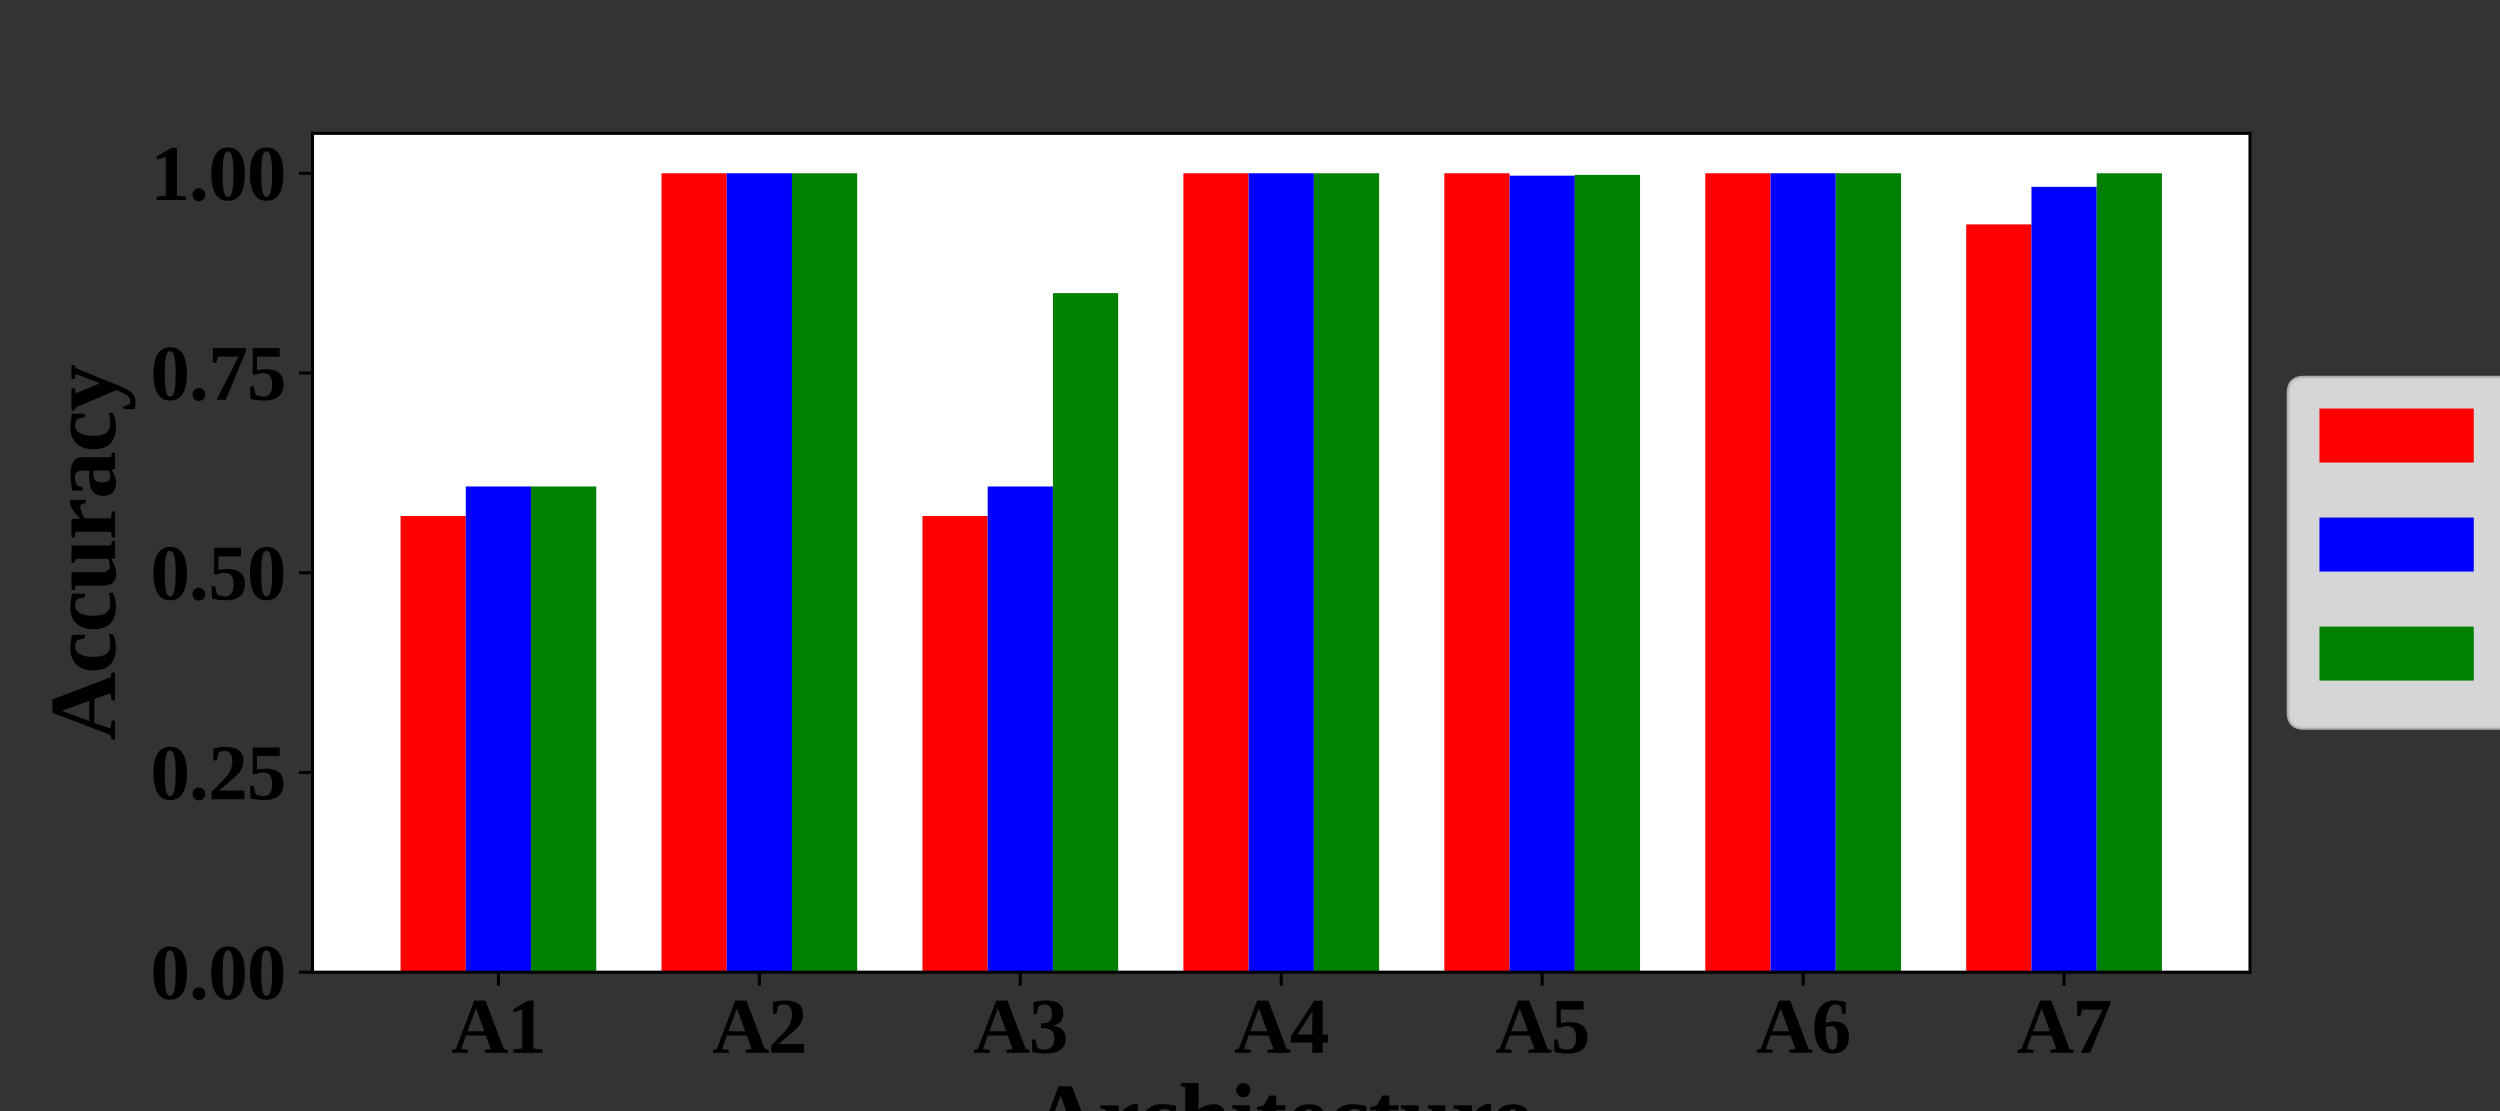 <?xml version="1.0" encoding="utf-8" standalone="no"?>
<!DOCTYPE svg PUBLIC "-//W3C//DTD SVG 1.1//EN"
  "http://www.w3.org/Graphics/SVG/1.1/DTD/svg11.dtd">
<svg xmlns:xlink="http://www.w3.org/1999/xlink" width="648pt" height="288pt" viewBox="0 0 648 288" xmlns="http://www.w3.org/2000/svg" version="1.1">
 <rect x="0" y="0" width="648" height="288" fill="#333333" stroke="none"/>
 <defs>
  <style type="text/css">*{stroke-linejoin: round; stroke-linecap: butt}</style>
 </defs>
 <g id="figure_1">
  <g id="patch_1">
   <path d="M 0 288 
L 648 288 
L 648 0 
L 0 0 
L 0 288 
z
" style="fill: none"/>
  </g>
  <g id="axes_1">
   <g id="patch_2">
    <path d="M 81 252 
L 583.2 252 
L 583.2 34.56 
L 81 34.56 
z
" style="fill: #ffffff"/>
   </g>
   <g id="patch_3">
    <path d="M 103.827 252 
L 120.736 252 
L 120.736 133.754 
L 103.827 133.754 
z
" clip-path="url(#p88f613d4fb)" style="fill: #ff0000"/>
   </g>
   <g id="patch_4">
    <path d="M 171.464 252 
L 188.373 252 
L 188.373 44.914 
L 171.464 44.914 
z
" clip-path="url(#p88f613d4fb)" style="fill: #ff0000"/>
   </g>
   <g id="patch_5">
    <path d="M 239.1 252 
L 256.009 252 
L 256.009 133.754 
L 239.1 133.754 
z
" clip-path="url(#p88f613d4fb)" style="fill: #ff0000"/>
   </g>
   <g id="patch_6">
    <path d="M 306.736 252 
L 323.645 252 
L 323.645 44.914 
L 306.736 44.914 
z
" clip-path="url(#p88f613d4fb)" style="fill: #ff0000"/>
   </g>
   <g id="patch_7">
    <path d="M 374.373 252 
L 391.282 252 
L 391.282 44.914 
L 374.373 44.914 
z
" clip-path="url(#p88f613d4fb)" style="fill: #ff0000"/>
   </g>
   <g id="patch_8">
    <path d="M 442.009 252 
L 458.918 252 
L 458.918 44.914 
L 442.009 44.914 
z
" clip-path="url(#p88f613d4fb)" style="fill: #ff0000"/>
   </g>
   <g id="patch_9">
    <path d="M 509.645 252 
L 526.555 252 
L 526.555 58.168 
L 509.645 58.168 
z
" clip-path="url(#p88f613d4fb)" style="fill: #ff0000"/>
   </g>
   <g id="patch_10">
    <path d="M 120.736 252 
L 137.645 252 
L 137.645 126.092 
L 120.736 126.092 
z
" clip-path="url(#p88f613d4fb)" style="fill: #0000ff"/>
   </g>
   <g id="patch_11">
    <path d="M 188.373 252 
L 205.282 252 
L 205.282 44.914 
L 188.373 44.914 
z
" clip-path="url(#p88f613d4fb)" style="fill: #0000ff"/>
   </g>
   <g id="patch_12">
    <path d="M 256.009 252 
L 272.918 252 
L 272.918 126.092 
L 256.009 126.092 
z
" clip-path="url(#p88f613d4fb)" style="fill: #0000ff"/>
   </g>
   <g id="patch_13">
    <path d="M 323.645 252 
L 340.555 252 
L 340.555 44.914 
L 323.645 44.914 
z
" clip-path="url(#p88f613d4fb)" style="fill: #0000ff"/>
   </g>
   <g id="patch_14">
    <path d="M 391.282 252 
L 408.191 252 
L 408.191 45.536 
L 391.282 45.536 
z
" clip-path="url(#p88f613d4fb)" style="fill: #0000ff"/>
   </g>
   <g id="patch_15">
    <path d="M 458.918 252 
L 475.827 252 
L 475.827 44.914 
L 458.918 44.914 
z
" clip-path="url(#p88f613d4fb)" style="fill: #0000ff"/>
   </g>
   <g id="patch_16">
    <path d="M 526.555 252 
L 543.464 252 
L 543.464 48.435 
L 526.555 48.435 
z
" clip-path="url(#p88f613d4fb)" style="fill: #0000ff"/>
   </g>
   <g id="patch_17">
    <path d="M 137.645 252 
L 154.555 252 
L 154.555 126.092 
L 137.645 126.092 
z
" clip-path="url(#p88f613d4fb)" style="fill: #008000"/>
   </g>
   <g id="patch_18">
    <path d="M 205.282 252 
L 222.191 252 
L 222.191 44.914 
L 205.282 44.914 
z
" clip-path="url(#p88f613d4fb)" style="fill: #008000"/>
   </g>
   <g id="patch_19">
    <path d="M 272.918 252 
L 289.827 252 
L 289.827 75.977 
L 272.918 75.977 
z
" clip-path="url(#p88f613d4fb)" style="fill: #008000"/>
   </g>
   <g id="patch_20">
    <path d="M 340.555 252 
L 357.464 252 
L 357.464 44.914 
L 340.555 44.914 
z
" clip-path="url(#p88f613d4fb)" style="fill: #008000"/>
   </g>
   <g id="patch_21">
    <path d="M 408.191 252 
L 425.1 252 
L 425.1 45.328 
L 408.191 45.328 
z
" clip-path="url(#p88f613d4fb)" style="fill: #008000"/>
   </g>
   <g id="patch_22">
    <path d="M 475.827 252 
L 492.736 252 
L 492.736 44.914 
L 475.827 44.914 
z
" clip-path="url(#p88f613d4fb)" style="fill: #008000"/>
   </g>
   <g id="patch_23">
    <path d="M 543.464 252 
L 560.373 252 
L 560.373 44.914 
L 543.464 44.914 
z
" clip-path="url(#p88f613d4fb)" style="fill: #008000"/>
   </g>
   <g id="matplotlib.axis_1">
    <g id="xtick_1">
     <g id="line2d_1">
      <defs>
       <path id="mdbbadb11c2" d="M 0 0 
L 0 3.5 
" style="stroke: #000000; stroke-width: 0.8"/>
      </defs>
      <g>
       <use xlink:href="#mdbbadb11c2" x="129.191" y="252" style="stroke: #000000; stroke-width: 0.8"/>
      </g>
     </g>
     <g id="text_1">
      <!-- A1 -->
      <g transform="translate(116.969 272.878)scale(0.2 -0.2)">
       <defs>
        <path id="LiberationSerif-Bold-41" d="M 1338 228 
L 1338 0 
L 63 0 
L 63 228 
L 375 313 
L 1866 4225 
L 2772 4225 
L 4256 313 
L 4575 228 
L 4575 0 
L 2709 0 
L 2709 228 
L 3194 313 
L 2794 1397 
L 1184 1397 
L 800 313 
L 1338 228 
z
M 2003 3594 
L 1313 1741 
L 2675 1741 
L 2003 3594 
z
" transform="scale(0.016)"/>
        <path id="LiberationSerif-Bold-31" d="M 2141 344 
L 2869 269 
L 2869 0 
L 513 0 
L 513 269 
L 1238 344 
L 1238 3503 
L 516 3266 
L 516 3531 
L 1697 4225 
L 2141 4225 
L 2141 344 
z
" transform="scale(0.016)"/>
       </defs>
       <use xlink:href="#LiberationSerif-Bold-41"/>
       <use xlink:href="#LiberationSerif-Bold-31" x="72.217"/>
      </g>
     </g>
    </g>
    <g id="xtick_2">
     <g id="line2d_2">
      <g>
       <use xlink:href="#mdbbadb11c2" x="196.827" y="252" style="stroke: #000000; stroke-width: 0.8"/>
      </g>
     </g>
     <g id="text_2">
      <!-- A2 -->
      <g transform="translate(184.605 272.878)scale(0.2 -0.2)">
       <defs>
        <path id="LiberationSerif-Bold-32" d="M 2925 0 
L 269 0 
L 269 591 
Q 538 878 766 1106 
Q 1266 1600 1497 1883 
Q 1728 2166 1836 2469 
Q 1944 2772 1944 3159 
Q 1944 3500 1778 3709 
Q 1613 3919 1338 3919 
Q 1144 3919 1028 3878 
Q 913 3838 816 3756 
L 681 3150 
L 409 3150 
L 409 4103 
Q 659 4159 898 4198 
Q 1138 4238 1419 4238 
Q 2109 4238 2476 3953 
Q 2844 3669 2844 3144 
Q 2844 2816 2734 2548 
Q 2625 2281 2389 2028 
Q 2153 1775 1450 1203 
Q 1181 984 869 706 
L 2925 706 
L 2925 0 
z
" transform="scale(0.016)"/>
       </defs>
       <use xlink:href="#LiberationSerif-Bold-41"/>
       <use xlink:href="#LiberationSerif-Bold-32" x="72.217"/>
      </g>
     </g>
    </g>
    <g id="xtick_3">
     <g id="line2d_3">
      <g>
       <use xlink:href="#mdbbadb11c2" x="264.464" y="252" style="stroke: #000000; stroke-width: 0.8"/>
      </g>
     </g>
     <g id="text_3">
      <!-- A3 -->
      <g transform="translate(252.242 272.878)scale(0.2 -0.2)">
       <defs>
        <path id="LiberationSerif-Bold-33" d="M 2981 1141 
Q 2981 569 2572 253 
Q 2163 -63 1434 -63 
Q 853 -63 278 63 
L 241 1078 
L 528 1078 
L 691 406 
Q 963 253 1259 253 
Q 1638 253 1850 495 
Q 2063 738 2063 1172 
Q 2063 1550 1892 1751 
Q 1722 1953 1341 1978 
L 978 2000 
L 978 2378 
L 1328 2403 
Q 1606 2422 1739 2608 
Q 1872 2794 1872 3169 
Q 1872 3519 1714 3719 
Q 1556 3919 1266 3919 
Q 1097 3919 989 3867 
Q 881 3816 784 3756 
L 650 3150 
L 378 3150 
L 378 4103 
Q 697 4184 928 4211 
Q 1159 4238 1384 4238 
Q 2794 4238 2794 3206 
Q 2794 2781 2569 2518 
Q 2344 2256 1925 2194 
Q 2981 2066 2981 1141 
z
" transform="scale(0.016)"/>
       </defs>
       <use xlink:href="#LiberationSerif-Bold-41"/>
       <use xlink:href="#LiberationSerif-Bold-33" x="72.217"/>
      </g>
     </g>
    </g>
    <g id="xtick_4">
     <g id="line2d_4">
      <g>
       <use xlink:href="#mdbbadb11c2" x="332.1" y="252" style="stroke: #000000; stroke-width: 0.8"/>
      </g>
     </g>
     <g id="text_4">
      <!-- A4 -->
      <g transform="translate(319.878 272.878)scale(0.2 -0.2)">
       <defs>
        <path id="LiberationSerif-Bold-34" d="M 2663 828 
L 2663 0 
L 1822 0 
L 1822 828 
L 88 828 
L 88 1338 
L 1975 4213 
L 2663 4213 
L 2663 1469 
L 3081 1469 
L 3081 828 
L 2663 828 
z
M 1822 2709 
Q 1822 3059 1853 3372 
L 606 1469 
L 1822 1469 
L 1822 2709 
z
" transform="scale(0.016)"/>
       </defs>
       <use xlink:href="#LiberationSerif-Bold-41"/>
       <use xlink:href="#LiberationSerif-Bold-34" x="72.217"/>
      </g>
     </g>
    </g>
    <g id="xtick_5">
     <g id="line2d_5">
      <g>
       <use xlink:href="#mdbbadb11c2" x="399.736" y="252" style="stroke: #000000; stroke-width: 0.8"/>
      </g>
     </g>
     <g id="text_5">
      <!-- A5 -->
      <g transform="translate(387.514 272.878)scale(0.2 -0.2)">
       <defs>
        <path id="LiberationSerif-Bold-35" d="M 1500 2478 
Q 2244 2478 2605 2172 
Q 2966 1866 2966 1247 
Q 2966 616 2573 276 
Q 2181 -63 1450 -63 
Q 869 -63 294 63 
L 256 1078 
L 544 1078 
L 706 406 
Q 828 338 1006 295 
Q 1184 253 1328 253 
Q 2047 253 2047 1216 
Q 2047 1716 1864 1939 
Q 1681 2163 1281 2163 
Q 1059 2163 875 2081 
L 778 2041 
L 466 2041 
L 466 4191 
L 2653 4191 
L 2653 3494 
L 813 3494 
L 813 2394 
Q 1194 2478 1500 2478 
z
" transform="scale(0.016)"/>
       </defs>
       <use xlink:href="#LiberationSerif-Bold-41"/>
       <use xlink:href="#LiberationSerif-Bold-35" x="72.217"/>
      </g>
     </g>
    </g>
    <g id="xtick_6">
     <g id="line2d_6">
      <g>
       <use xlink:href="#mdbbadb11c2" x="467.373" y="252" style="stroke: #000000; stroke-width: 0.8"/>
      </g>
     </g>
     <g id="text_6">
      <!-- A6 -->
      <g transform="translate(455.151 272.878)scale(0.2 -0.2)">
       <defs>
        <path id="LiberationSerif-Bold-36" d="M 3013 1300 
Q 3013 641 2672 289 
Q 2331 -63 1703 -63 
Q 984 -63 601 484 
Q 219 1031 219 2069 
Q 219 2744 420 3234 
Q 622 3725 984 3981 
Q 1347 4238 1819 4238 
Q 2306 4238 2759 4103 
L 2759 3150 
L 2488 3150 
L 2353 3756 
Q 2138 3919 1881 3919 
Q 1569 3919 1373 3519 
Q 1178 3119 1144 2400 
Q 1484 2547 1819 2547 
Q 2391 2547 2702 2225 
Q 3013 1903 3013 1300 
z
M 1691 253 
Q 1919 253 2006 500 
Q 2094 747 2094 1241 
Q 2094 1681 1972 1918 
Q 1850 2156 1609 2156 
Q 1378 2156 1138 2084 
L 1138 2069 
Q 1138 253 1691 253 
z
" transform="scale(0.016)"/>
       </defs>
       <use xlink:href="#LiberationSerif-Bold-41"/>
       <use xlink:href="#LiberationSerif-Bold-36" x="72.217"/>
      </g>
     </g>
    </g>
    <g id="xtick_7">
     <g id="line2d_7">
      <g>
       <use xlink:href="#mdbbadb11c2" x="535.009" y="252" style="stroke: #000000; stroke-width: 0.8"/>
      </g>
     </g>
     <g id="text_7">
      <!-- A7 -->
      <g transform="translate(522.787 272.878)scale(0.2 -0.2)">
       <defs>
        <path id="LiberationSerif-Bold-37" d="M 638 2994 
L 366 2994 
L 366 4191 
L 3044 4191 
L 3044 3944 
L 1416 0 
L 669 0 
L 2434 3494 
L 781 3494 
L 638 2994 
z
" transform="scale(0.016)"/>
       </defs>
       <use xlink:href="#LiberationSerif-Bold-41"/>
       <use xlink:href="#LiberationSerif-Bold-37" x="72.217"/>
      </g>
     </g>
    </g>
    <g id="text_8">
     <!-- Architecture -->
     <g transform="translate(267.221 297.791)scale(0.24 -0.24)">
      <defs>
       <path id="LiberationSerif-Bold-72" d="M 1441 2328 
Q 1778 2703 2045 2867 
Q 2313 3031 2534 3031 
L 2703 3031 
L 2703 1959 
L 2528 1959 
L 2344 2353 
Q 2147 2353 1897 2267 
Q 1647 2181 1456 2066 
L 1456 281 
L 1928 206 
L 1928 0 
L 172 0 
L 172 206 
L 553 281 
L 553 2656 
L 172 2731 
L 172 2938 
L 1406 2938 
L 1441 2328 
z
" transform="scale(0.016)"/>
       <path id="LiberationSerif-Bold-63" d="M 2681 178 
Q 2541 66 2292 3 
Q 2044 -59 1781 -59 
Q 997 -59 608 319 
Q 219 697 219 1475 
Q 219 1959 395 2304 
Q 572 2650 900 2833 
Q 1228 3016 1663 3016 
Q 2100 3016 2616 2906 
L 2616 2038 
L 2391 2038 
L 2259 2553 
Q 2153 2631 2050 2662 
Q 1947 2694 1778 2694 
Q 1594 2694 1444 2547 
Q 1294 2400 1211 2133 
Q 1128 1866 1128 1494 
Q 1128 866 1323 597 
Q 1519 328 1944 328 
Q 2375 328 2681 419 
L 2681 178 
z
" transform="scale(0.016)"/>
       <path id="LiberationSerif-Bold-68" d="M 1363 3169 
Q 1363 2963 1344 2681 
L 1559 2791 
Q 2003 3016 2356 3016 
Q 3169 3016 3169 2150 
L 3169 281 
L 3463 206 
L 3463 0 
L 2003 0 
L 2003 206 
L 2266 281 
L 2266 2028 
Q 2266 2291 2155 2437 
Q 2044 2584 1838 2584 
Q 1600 2584 1363 2478 
L 1363 281 
L 1631 206 
L 1631 0 
L 172 0 
L 172 206 
L 459 281 
L 459 4159 
L 159 4234 
L 159 4441 
L 1363 4441 
L 1363 3169 
z
" transform="scale(0.016)"/>
       <path id="LiberationSerif-Bold-69" d="M 1363 281 
L 1684 206 
L 1684 0 
L 141 0 
L 141 206 
L 459 281 
L 459 2656 
L 159 2731 
L 159 2938 
L 1363 2938 
L 1363 281 
z
M 428 3963 
Q 428 4166 570 4303 
Q 713 4441 909 4441 
Q 1109 4441 1248 4302 
Q 1388 4163 1388 3963 
Q 1388 3766 1250 3623 
Q 1113 3481 909 3481 
Q 709 3481 568 3620 
Q 428 3759 428 3963 
z
" transform="scale(0.016)"/>
       <path id="LiberationSerif-Bold-74" d="M 1369 -63 
Q 947 -63 717 128 
Q 488 319 488 678 
L 488 2613 
L 103 2613 
L 103 2816 
L 556 2938 
L 922 3603 
L 1391 3603 
L 1391 2938 
L 2009 2938 
L 2009 2613 
L 1391 2613 
L 1391 734 
Q 1391 531 1475 428 
Q 1559 325 1697 325 
Q 1863 325 2103 375 
L 2103 109 
Q 2009 44 1782 -9 
Q 1556 -63 1369 -63 
z
" transform="scale(0.016)"/>
       <path id="LiberationSerif-Bold-65" d="M 1544 3009 
Q 2141 3009 2408 2690 
Q 2675 2372 2675 1700 
L 2675 1444 
L 1134 1444 
L 1134 1394 
Q 1134 928 1209 731 
Q 1284 534 1453 431 
Q 1622 328 1916 328 
Q 2191 328 2609 419 
L 2609 178 
Q 2438 75 2164 8 
Q 1891 -59 1631 -59 
Q 909 -59 564 317 
Q 219 694 219 1484 
Q 219 2253 548 2631 
Q 878 3009 1544 3009 
z
M 1509 2694 
Q 1322 2694 1230 2491 
Q 1138 2288 1138 1772 
L 1819 1772 
Q 1819 2191 1791 2361 
Q 1763 2531 1695 2612 
Q 1628 2694 1509 2694 
z
" transform="scale(0.016)"/>
       <path id="LiberationSerif-Bold-75" d="M 2203 256 
L 1991 147 
Q 1553 -78 1203 -78 
Q 391 -78 391 788 
L 391 2656 
L 97 2731 
L 97 2938 
L 1294 2938 
L 1294 909 
Q 1294 647 1405 500 
Q 1516 353 1722 353 
Q 1959 353 2197 459 
L 2197 2656 
L 1928 2731 
L 1928 2938 
L 3100 2938 
L 3100 281 
L 3388 206 
L 3388 0 
L 2247 0 
L 2203 256 
z
" transform="scale(0.016)"/>
      </defs>
      <use xlink:href="#LiberationSerif-Bold-41"/>
      <use xlink:href="#LiberationSerif-Bold-72" x="72.217"/>
      <use xlink:href="#LiberationSerif-Bold-63" x="114.852"/>
      <use xlink:href="#LiberationSerif-Bold-68" x="159.236"/>
      <use xlink:href="#LiberationSerif-Bold-69" x="214.852"/>
      <use xlink:href="#LiberationSerif-Bold-74" x="242.635"/>
      <use xlink:href="#LiberationSerif-Bold-65" x="275.936"/>
      <use xlink:href="#LiberationSerif-Bold-63" x="320.32"/>
      <use xlink:href="#LiberationSerif-Bold-74" x="364.705"/>
      <use xlink:href="#LiberationSerif-Bold-75" x="398.006"/>
      <use xlink:href="#LiberationSerif-Bold-72" x="453.621"/>
      <use xlink:href="#LiberationSerif-Bold-65" x="496.256"/>
     </g>
    </g>
   </g>
   <g id="matplotlib.axis_2">
    <g id="ytick_1">
     <g id="line2d_8">
      <defs>
       <path id="mdb026a0d22" d="M 0 0 
L -3.5 0 
" style="stroke: #000000; stroke-width: 0.8"/>
      </defs>
      <g>
       <use xlink:href="#mdb026a0d22" x="81" y="252" style="stroke: #000000; stroke-width: 0.8"/>
      </g>
     </g>
     <g id="text_9">
      <!-- 0.00 -->
      <g transform="translate(39 258.939)scale(0.2 -0.2)">
       <defs>
        <path id="LiberationSerif-Bold-30" d="M 2956 2113 
Q 2956 -63 1581 -63 
Q 919 -63 581 493 
Q 244 1050 244 2113 
Q 244 3153 581 3704 
Q 919 4256 1606 4256 
Q 2269 4256 2612 3711 
Q 2956 3166 2956 2113 
z
M 2041 2113 
Q 2041 3088 1931 3514 
Q 1822 3941 1588 3941 
Q 1356 3941 1257 3528 
Q 1159 3116 1159 2113 
Q 1159 1094 1259 672 
Q 1359 250 1588 250 
Q 1819 250 1930 683 
Q 2041 1116 2041 2113 
z
" transform="scale(0.016)"/>
        <path id="LiberationSerif-Bold-2e" d="M 800 -91 
Q 584 -91 432 59 
Q 281 209 281 428 
Q 281 644 431 795 
Q 581 947 800 947 
Q 1016 947 1167 797 
Q 1319 647 1319 428 
Q 1319 213 1169 61 
Q 1019 -91 800 -91 
z
" transform="scale(0.016)"/>
       </defs>
       <use xlink:href="#LiberationSerif-Bold-30"/>
       <use xlink:href="#LiberationSerif-Bold-2e" x="50"/>
       <use xlink:href="#LiberationSerif-Bold-30" x="75"/>
       <use xlink:href="#LiberationSerif-Bold-30" x="125"/>
      </g>
     </g>
    </g>
    <g id="ytick_2">
     <g id="line2d_9">
      <g>
       <use xlink:href="#mdb026a0d22" x="81" y="200.229" style="stroke: #000000; stroke-width: 0.8"/>
      </g>
     </g>
     <g id="text_10">
      <!-- 0.25 -->
      <g transform="translate(39 207.168)scale(0.2 -0.2)">
       <use xlink:href="#LiberationSerif-Bold-30"/>
       <use xlink:href="#LiberationSerif-Bold-2e" x="50"/>
       <use xlink:href="#LiberationSerif-Bold-32" x="75"/>
       <use xlink:href="#LiberationSerif-Bold-35" x="125"/>
      </g>
     </g>
    </g>
    <g id="ytick_3">
     <g id="line2d_10">
      <g>
       <use xlink:href="#mdb026a0d22" x="81" y="148.457" style="stroke: #000000; stroke-width: 0.8"/>
      </g>
     </g>
     <g id="text_11">
      <!-- 0.50 -->
      <g transform="translate(39 155.396)scale(0.2 -0.2)">
       <use xlink:href="#LiberationSerif-Bold-30"/>
       <use xlink:href="#LiberationSerif-Bold-2e" x="50"/>
       <use xlink:href="#LiberationSerif-Bold-35" x="75"/>
       <use xlink:href="#LiberationSerif-Bold-30" x="125"/>
      </g>
     </g>
    </g>
    <g id="ytick_4">
     <g id="line2d_11">
      <g>
       <use xlink:href="#mdb026a0d22" x="81" y="96.686" style="stroke: #000000; stroke-width: 0.8"/>
      </g>
     </g>
     <g id="text_12">
      <!-- 0.75 -->
      <g transform="translate(39 103.625)scale(0.2 -0.2)">
       <use xlink:href="#LiberationSerif-Bold-30"/>
       <use xlink:href="#LiberationSerif-Bold-2e" x="50"/>
       <use xlink:href="#LiberationSerif-Bold-37" x="75"/>
       <use xlink:href="#LiberationSerif-Bold-35" x="125"/>
      </g>
     </g>
    </g>
    <g id="ytick_5">
     <g id="line2d_12">
      <g>
       <use xlink:href="#mdb026a0d22" x="81" y="44.914" style="stroke: #000000; stroke-width: 0.8"/>
      </g>
     </g>
     <g id="text_13">
      <!-- 1.00 -->
      <g transform="translate(39 51.853)scale(0.2 -0.2)">
       <use xlink:href="#LiberationSerif-Bold-31"/>
       <use xlink:href="#LiberationSerif-Bold-2e" x="50"/>
       <use xlink:href="#LiberationSerif-Bold-30" x="75"/>
       <use xlink:href="#LiberationSerif-Bold-30" x="125"/>
      </g>
     </g>
    </g>
    <g id="text_14">
     <!-- Accuracy -->
     <g transform="translate(29.821 191.927)rotate(-90)scale(0.24 -0.24)">
      <defs>
       <path id="LiberationSerif-Bold-61" d="M 1706 3003 
Q 2809 3003 2809 2191 
L 2809 281 
L 3103 206 
L 3103 0 
L 2022 0 
L 1953 225 
Q 1709 59 1512 -2 
Q 1316 -63 1116 -63 
Q 206 -63 206 813 
Q 206 1144 340 1342 
Q 475 1541 728 1636 
Q 981 1731 1525 1744 
L 1906 1753 
L 1906 2181 
Q 1906 2713 1472 2713 
Q 1209 2713 884 2550 
L 766 2184 
L 559 2184 
L 559 2894 
Q 1031 2966 1253 2984 
Q 1475 3003 1706 3003 
z
M 1906 1475 
L 1644 1466 
Q 1341 1453 1223 1306 
Q 1106 1159 1106 831 
Q 1106 566 1200 441 
Q 1294 316 1444 316 
Q 1656 316 1906 425 
L 1906 1475 
z
" transform="scale(0.016)"/>
       <path id="LiberationSerif-Bold-79" d="M 1444 -91 
L 269 2656 
L 63 2731 
L 63 2938 
L 1566 2938 
L 1566 2731 
L 1216 2650 
L 1906 1025 
L 2522 2656 
L 2178 2731 
L 2178 2938 
L 3138 2938 
L 3138 2731 
L 2925 2669 
L 1766 -184 
Q 1566 -694 1416 -923 
Q 1266 -1153 1083 -1267 
Q 900 -1381 666 -1381 
Q 413 -1381 150 -1322 
L 150 -566 
L 338 -566 
L 472 -959 
Q 563 -1031 703 -1031 
Q 822 -1031 912 -975 
Q 1003 -919 1083 -812 
Q 1163 -706 1234 -551 
Q 1306 -397 1444 -91 
z
" transform="scale(0.016)"/>
      </defs>
      <use xlink:href="#LiberationSerif-Bold-41"/>
      <use xlink:href="#LiberationSerif-Bold-63" x="72.217"/>
      <use xlink:href="#LiberationSerif-Bold-63" x="116.602"/>
      <use xlink:href="#LiberationSerif-Bold-75" x="160.986"/>
      <use xlink:href="#LiberationSerif-Bold-72" x="216.602"/>
      <use xlink:href="#LiberationSerif-Bold-61" x="260.986"/>
      <use xlink:href="#LiberationSerif-Bold-63" x="310.986"/>
      <use xlink:href="#LiberationSerif-Bold-79" x="355.371"/>
     </g>
    </g>
   </g>
   <g id="patch_24">
    <path d="M 81 252 
L 81 34.56 
" style="fill: none; stroke: #000000; stroke-width: 0.8; stroke-linejoin: miter; stroke-linecap: square"/>
   </g>
   <g id="patch_25">
    <path d="M 583.2 252 
L 583.2 34.56 
" style="fill: none; stroke: #000000; stroke-width: 0.8; stroke-linejoin: miter; stroke-linecap: square"/>
   </g>
   <g id="patch_26">
    <path d="M 81 252 
L 583.2 252 
" style="fill: none; stroke: #000000; stroke-width: 0.8; stroke-linejoin: miter; stroke-linecap: square"/>
   </g>
   <g id="patch_27">
    <path d="M 81 34.56 
L 583.2 34.56 
" style="fill: none; stroke: #000000; stroke-width: 0.8; stroke-linejoin: miter; stroke-linecap: square"/>
   </g>
   <g id="legend_1">
    <g id="patch_28">
     <path d="M 597.2 188.669 
L 731.2 188.669 
Q 735.2 188.669 735.2 184.669 
L 735.2 101.891 
Q 735.2 97.891 731.2 97.891 
L 597.2 97.891 
Q 593.2 97.891 593.2 101.891 
L 593.2 184.669 
Q 593.2 188.669 597.2 188.669 
z
" style="fill: #ffffff; opacity: 0.8; stroke: #cccccc; stroke-linejoin: miter"/>
    </g>
    <g id="patch_29">
     <path d="M 601.2 119.891 
L 641.2 119.891 
L 641.2 105.891 
L 601.2 105.891 
z
" style="fill: #ff0000"/>
    </g>
    <g id="text_15">
     <!-- 200x200 -->
     <g transform="translate(657.2 119.891)scale(0.2 -0.2)">
      <defs>
       <path id="LiberationSerif-Bold-78" d="M 97 2734 
L 97 2938 
L 1666 2938 
L 1666 2734 
L 1338 2650 
L 1766 1991 
L 2331 2656 
L 2038 2734 
L 2038 2938 
L 3038 2938 
L 3038 2734 
L 2778 2669 
L 1953 1700 
L 2884 269 
L 3166 203 
L 3166 0 
L 1597 0 
L 1597 203 
L 1925 275 
L 1413 1066 
L 731 269 
L 1025 203 
L 1025 0 
L 25 0 
L 25 203 
L 288 253 
L 1225 1353 
L 381 2656 
L 97 2734 
z
" transform="scale(0.016)"/>
      </defs>
      <use xlink:href="#LiberationSerif-Bold-32"/>
      <use xlink:href="#LiberationSerif-Bold-30" x="50"/>
      <use xlink:href="#LiberationSerif-Bold-30" x="100"/>
      <use xlink:href="#LiberationSerif-Bold-78" x="150"/>
      <use xlink:href="#LiberationSerif-Bold-32" x="200"/>
      <use xlink:href="#LiberationSerif-Bold-30" x="250"/>
      <use xlink:href="#LiberationSerif-Bold-30" x="300"/>
     </g>
    </g>
    <g id="patch_30">
     <path d="M 601.2 148.15 
L 641.2 148.15 
L 641.2 134.15 
L 601.2 134.15 
z
" style="fill: #0000ff"/>
    </g>
    <g id="text_16">
     <!-- 256x256 -->
     <g transform="translate(657.2 148.15)scale(0.2 -0.2)">
      <use xlink:href="#LiberationSerif-Bold-32"/>
      <use xlink:href="#LiberationSerif-Bold-35" x="50"/>
      <use xlink:href="#LiberationSerif-Bold-36" x="100"/>
      <use xlink:href="#LiberationSerif-Bold-78" x="150"/>
      <use xlink:href="#LiberationSerif-Bold-32" x="200"/>
      <use xlink:href="#LiberationSerif-Bold-35" x="250"/>
      <use xlink:href="#LiberationSerif-Bold-36" x="300"/>
     </g>
    </g>
    <g id="patch_31">
     <path d="M 601.2 176.41 
L 641.2 176.41 
L 641.2 162.41 
L 601.2 162.41 
z
" style="fill: #008000"/>
    </g>
    <g id="text_17">
     <!-- 512x512 -->
     <g transform="translate(657.2 176.41)scale(0.2 -0.2)">
      <use xlink:href="#LiberationSerif-Bold-35"/>
      <use xlink:href="#LiberationSerif-Bold-31" x="50"/>
      <use xlink:href="#LiberationSerif-Bold-32" x="100"/>
      <use xlink:href="#LiberationSerif-Bold-78" x="150"/>
      <use xlink:href="#LiberationSerif-Bold-35" x="200"/>
      <use xlink:href="#LiberationSerif-Bold-31" x="250"/>
      <use xlink:href="#LiberationSerif-Bold-32" x="300"/>
     </g>
    </g>
   </g>
  </g>
 </g>
 <defs>
  <clipPath id="p88f613d4fb">
   <rect x="81" y="34.56" width="502.2" height="217.44"/>
  </clipPath>
 </defs>
</svg>
